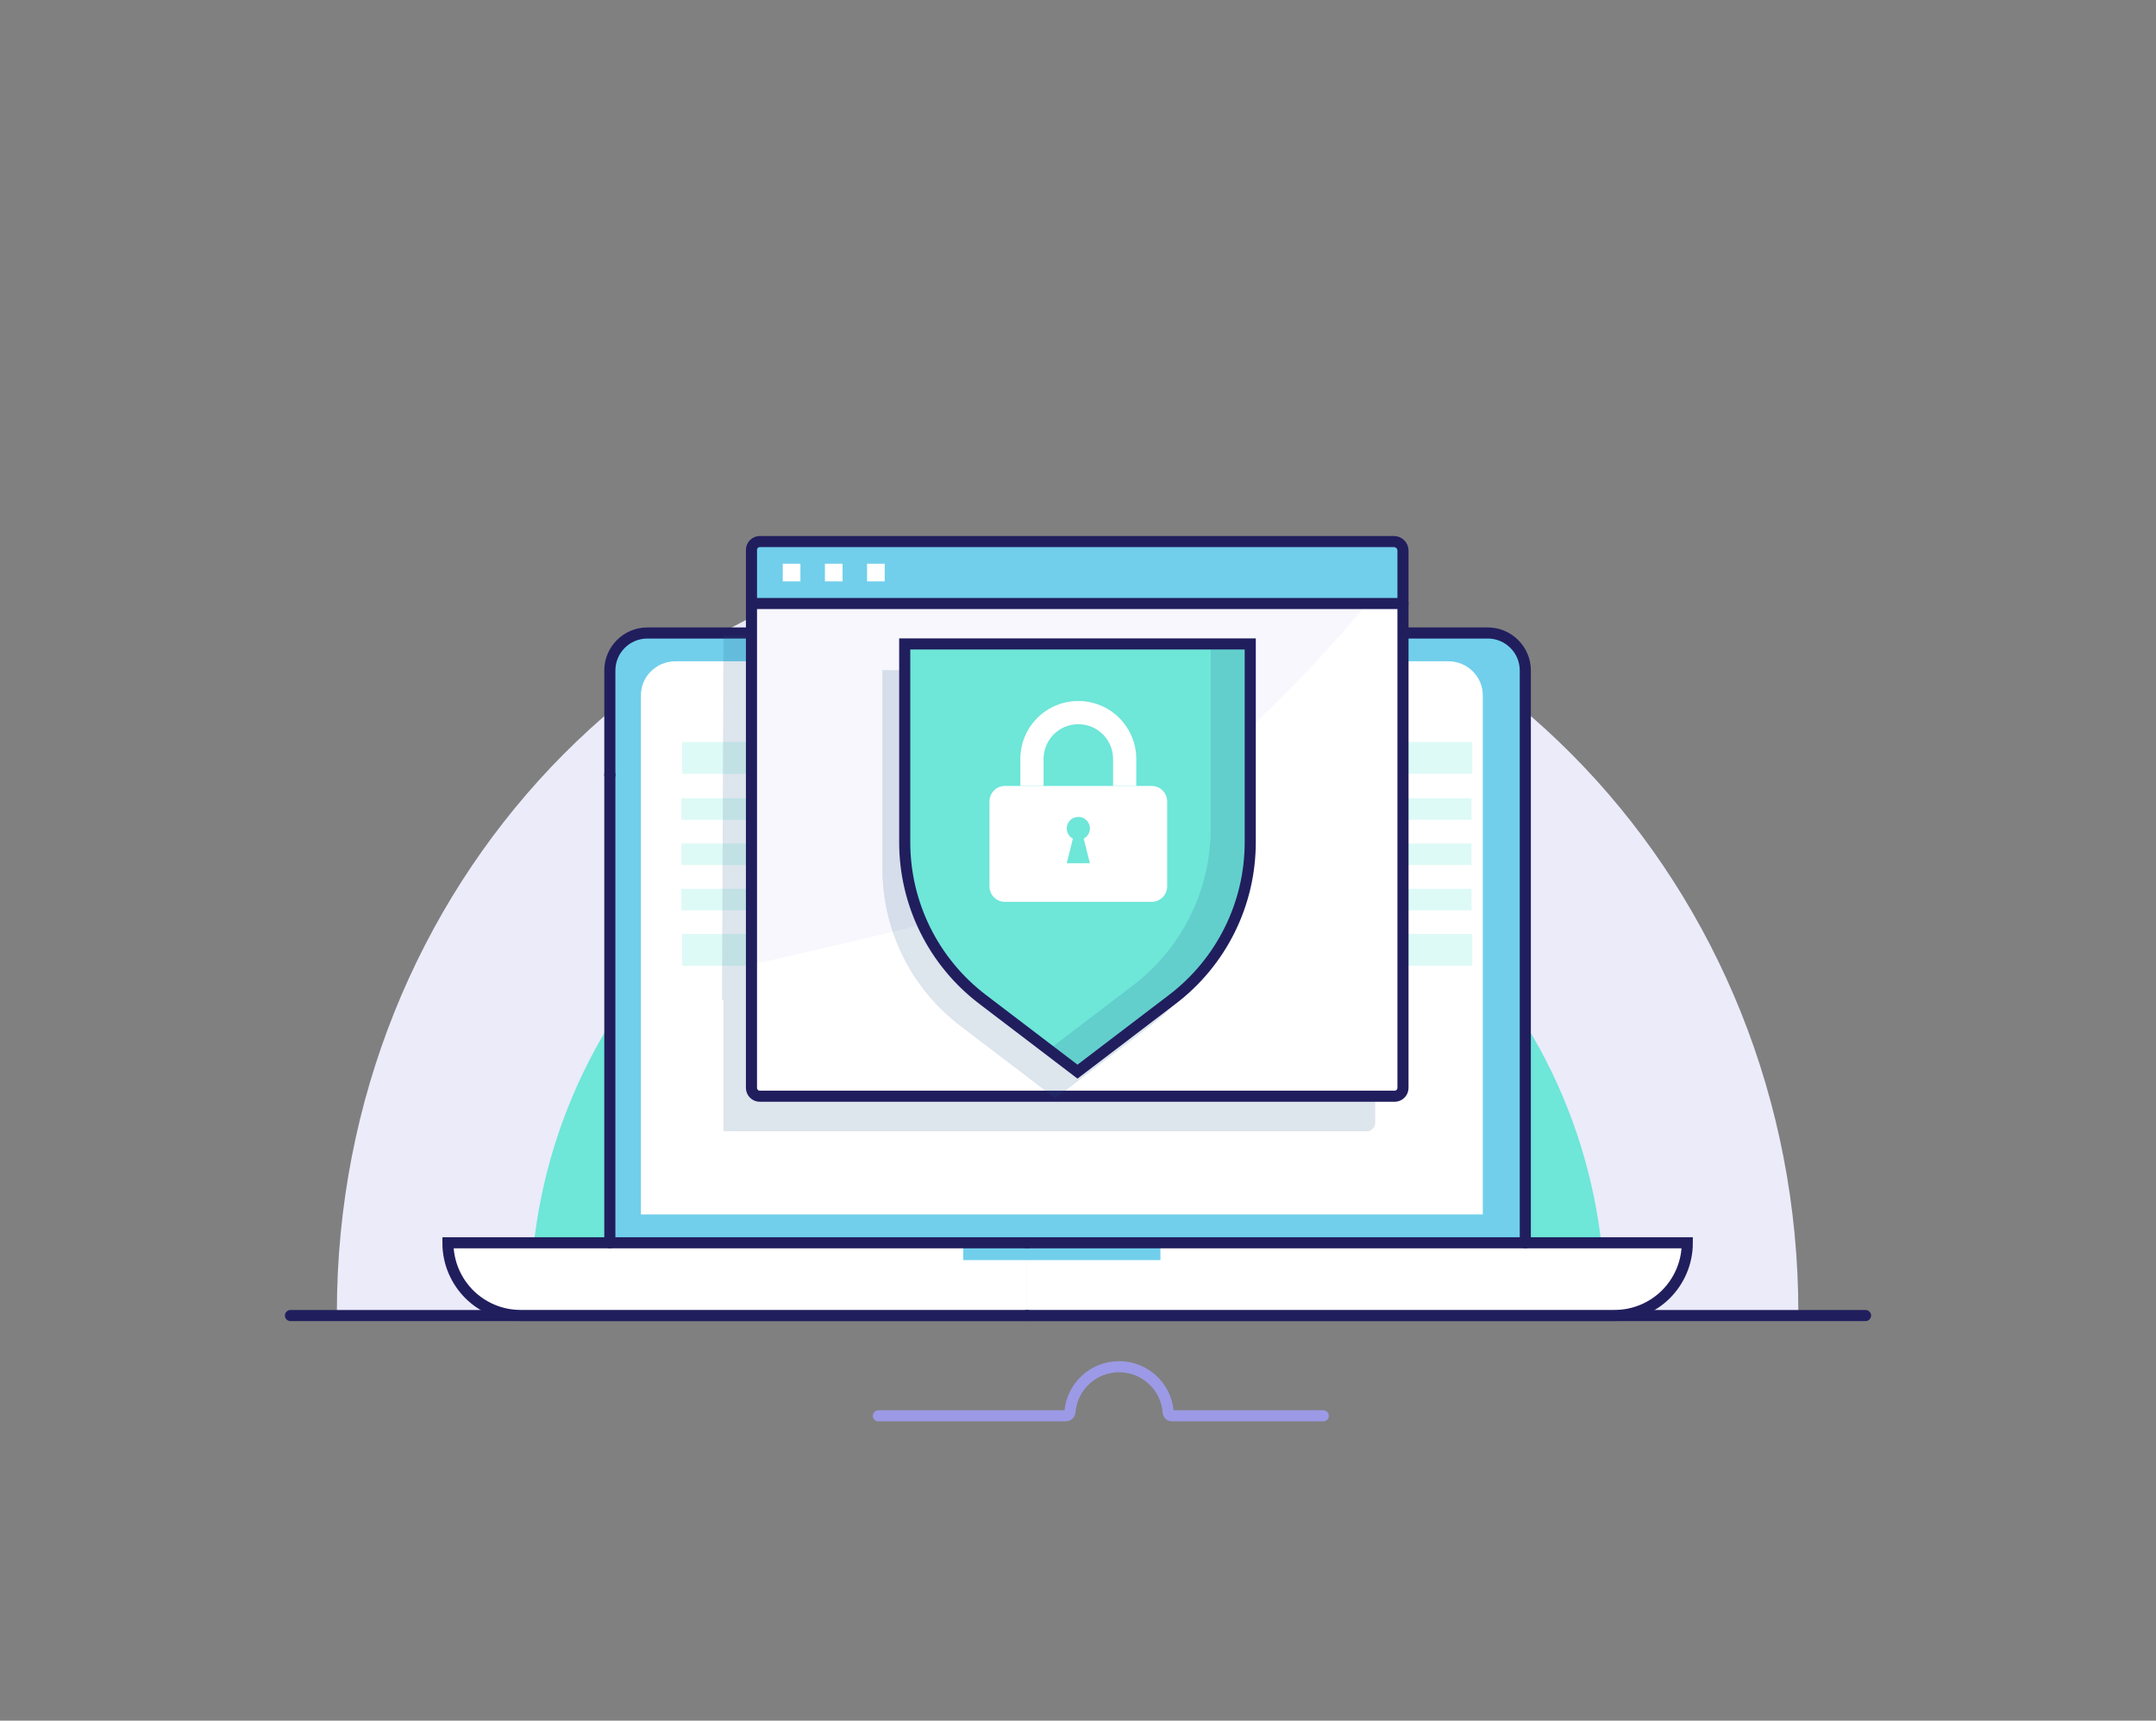 <?xml version="1.0" encoding="utf-8"?>
<!-- Generator: Adobe Illustrator 22.0.1, SVG Export Plug-In . SVG Version: 6.00 Build 0)  -->
<svg version="1.0" id="Layer_1"
	 xmlns="http://www.w3.org/2000/svg" xmlns:xlink="http://www.w3.org/1999/xlink" xmlns:a="http://ns.adobe.com/AdobeSVGViewerExtensions/3.0/"
	 x="0px" y="0px" viewBox="0 0 291.246 232.488" enable-background="new 0 0 291.246 232.488" xml:space="preserve">
<rect x="0" y="0" width="291.246" height="232.488" fill="#808080" stroke="none"/>
<g>
	<path fill="#EBEBFA" d="M242.922,177.76c0.001-0.142,0.01-0.283,0.01-0.425c0-57.538-44.195-104.182-98.713-104.182
		c-54.518,0-98.713,46.644-98.713,104.182c0,0.143,0.01,0.283,0.01,0.425H242.922z"/>
	<path fill="#6EE6D8" d="M216.794,177.498c0,0.943,0-0.993,0-1.15c0-40.082-32.493-72.575-72.575-72.575
		c-40.082,0-72.574,32.493-72.574,72.575c0,0.157,0.011,1.255,0.012,1.412L216.794,177.498z"/>
	<path fill="none" stroke="#9C9AE6" stroke-width="1.5" stroke-linecap="round" stroke-miterlimit="10" d="M178.753,191.297h-20.427
		c-0.283,0-0.502-0.224-0.523-0.506c-0.26-3.431-3.136-6.13-6.633-6.13c-3.48,0-6.345,2.673-6.629,6.079
		c-0.026,0.311-0.267,0.557-0.579,0.557h-25.306"/>
	
		<line fill="none" stroke="#211E5E" stroke-width="1.5" stroke-linecap="round" stroke-miterlimit="10" x1="39.237" y1="177.747" x2="252.009" y2="177.747"/>
	<g>
		<g>
			<path fill="#FFFFFF" d="M82.381,104.681V90.594c0-2.798,2.271-5.068,5.068-5.068h51.295"/>
			<path fill="#FFFFFF" d="M138.744,167.919H82.381H60.509c0,2.711,1.102,5.164,2.874,6.946c1.782,1.772,4.235,2.874,6.946,2.874
				h68.415"/>
			<path fill="#FFFFFF" d="M206.048,167.919V90.594c0-2.798-2.271-5.068-5.068-5.068h-51.295h-10.941"/>
			<path fill="#FFFFFF" d="M138.744,167.919h10.941h56.363h21.882c0,2.711-1.102,5.164-2.874,6.946
				c-1.782,1.772-4.235,2.874-6.946,2.874h-68.425h-10.941"/>
		</g>
		<polygon fill="#71CFEB" points="130.127,167.824 130.127,170.255 156.757,170.255 156.757,167.624 		"/>
		<path fill="#71CFEB" d="M206.048,90.594v77.325h-56.363h-10.941H82.381V90.594c0-2.798,2.271-5.068,5.068-5.068h51.295h10.941
			h51.295C203.777,85.526,206.048,87.797,206.048,90.594z"/>
		<path fill="#FFFFFF" d="M200.306,93.947v70.137h-51.833h-10.062H86.579V93.947c0-2.537,2.088-4.597,4.661-4.597h47.172h10.062
			h47.172C198.218,89.35,200.306,91.409,200.306,93.947z"/>
		<g>
			<path fill="none" stroke="#211E5E" stroke-width="1.5" stroke-linecap="round" stroke-miterlimit="10" d="M82.381,104.681V90.594
				c0-2.798,2.271-5.068,5.068-5.068h51.295"/>
			
				<line fill="none" stroke="#211E5E" stroke-width="1.5" stroke-linecap="round" stroke-miterlimit="10" x1="82.381" y1="167.919" x2="82.381" y2="104.681"/>
			<path fill="none" stroke="#211E5E" stroke-width="1.5" stroke-linecap="round" stroke-miterlimit="10" d="M138.744,167.919
				H82.381H60.509c0,2.711,1.102,5.164,2.874,6.946c1.782,1.772,4.235,2.874,6.946,2.874h68.415"/>
			<path fill="none" stroke="#211E5E" stroke-width="1.5" stroke-linecap="round" stroke-miterlimit="10" d="M206.048,167.919
				V90.594c0-2.798-2.271-5.068-5.068-5.068h-51.295h-10.941"/>
			<path fill="none" stroke="#211E5E" stroke-width="1.5" stroke-linecap="round" stroke-miterlimit="10" d="M138.744,167.919
				h10.941h56.363h21.882c0,2.711-1.102,5.164-2.874,6.946c-1.782,1.772-4.235,2.874-6.946,2.874h-68.425h-10.941"/>
		</g>
		<rect x="92.14" y="100.258" opacity="0.23" fill="#6EE6D8" width="106.744" height="4.296"/>
		<rect x="92.047" y="107.852" opacity="0.23" fill="#6EE6D8" width="106.744" height="2.914"/>
		<rect x="92.047" y="113.967" opacity="0.23" fill="#6EE6D8" width="106.744" height="2.914"/>
		<rect x="92.047" y="120.083" opacity="0.23" fill="#6EE6D8" width="106.744" height="2.914"/>
		<rect x="92.14" y="126.189" opacity="0.23" fill="#6EE6D8" width="106.744" height="4.296"/>
		<g opacity="0.15">
			<g>
				<path fill="#1B4E87" d="M181.055,85.94c-16.712,19.05-37.561,30.678-63.078,37.193c-6.747,1.616-13.495,3.202-20.242,4.712
					v24.992h86.883c0.622,0,1.127-0.504,1.127-1.127V85.94H181.055z"/>
				<path fill="#1B4E87" d="M97.735,85.94v0.332l-0.2,48.83c6.747-1.51,13.495-3.096,20.242-4.712
					c25.585-6.532,46.643-24.278,63.406-44.45H97.735z"/>
			</g>
			<g>
				<rect x="97.735" y="85.94" fill="#1B4E87" width="88.01" height="0.332"/>
			</g>
			<g>
				<path fill="#1B4E87" d="M97.735,85.94v65.771c0,0.622,0.504,1.127,1.127,1.127h85.756c0.622,0,1.127-0.504,1.127-1.127V85.94
					H97.735z"/>
			</g>
		</g>
		<g>
			<g>
				<path fill="#FFFFFF" d="M121.756,118.409c-6.747,1.616-13.495,3.202-20.242,4.712v24.992h86.883
					c0.622,0,1.127-0.504,1.127-1.127V81.548v-6.006C172.074,97.997,149.716,111.27,121.756,118.409z"/>
				<path fill="#F7F7FD" d="M189.524,75.542v-1.146c0-0.676-0.548-1.224-1.224-1.224h-85.659c-0.622,0-1.127,0.504-1.127,1.127
					v7.249l-0.2,48.83c6.747-1.51,13.495-3.096,20.242-4.712C149.516,118.527,172.074,97.997,189.524,75.542z"/>
			</g>
			<g>
				<path fill="#71CFEB" d="M189.524,74.396v7.152h-88.01v-7.249c0-0.622,0.504-1.127,1.127-1.127H188.3
					C188.976,73.172,189.524,73.72,189.524,74.396z"/>
			</g>
			<g>
				
					<line fill="none" stroke="#211E5E" stroke-width="1.5" stroke-linecap="round" stroke-miterlimit="10" x1="189.524" y1="81.548" x2="101.514" y2="81.548"/>
				<path fill="none" stroke="#211E5E" stroke-width="1.5" stroke-linecap="round" stroke-miterlimit="10" d="M189.524,100.558
					v-19.01v-7.152c0-0.676-0.548-1.224-1.224-1.224h-85.659c-0.622,0-1.127,0.504-1.127,1.127v7.249v65.439
					c0,0.622,0.504,1.127,1.127,1.127h85.756c0.622,0,1.127-0.504,1.127-1.127V100.558"/>
			</g>
			<rect x="105.741" y="76.168" fill="#FFFFFF" width="2.383" height="2.383"/>
			<rect x="111.435" y="76.168" fill="#FFFFFF" width="2.383" height="2.383"/>
			<rect x="117.128" y="76.168" fill="#FFFFFF" width="2.383" height="2.383"/>
		</g>
	</g>
	<g opacity="0.15">
		<path fill="#1B4E87" d="M165.888,90.575h-46.674v26.797c0,8.324,3.886,16.17,10.507,21.215l12.83,9.775l12.83-9.775
			c6.621-5.045,10.507-12.891,10.507-21.215V90.575z"/>
		<path opacity="0.15" fill="#1B4E87" d="M165.893,90.577v26.79c0,8.33-3.89,16.18-10.51,21.22l-12.83,9.77l-3.89-2.96l11.38-8.68
			c6.63-5.04,10.51-12.89,10.51-21.21v-24.93H165.893z"/>
		<path fill="#1B4E87" d="M165.888,90.575h-46.674v26.797c0,8.324,3.886,16.17,10.507,21.215l12.83,9.775l12.83-9.775
			c6.621-5.045,10.507-12.891,10.507-21.215V90.575z"/>
	</g>
	<g>
		<path fill="#6EE6D8" d="M168.89,87.006h-46.674v26.797c0,8.324,3.886,16.17,10.507,21.215l12.83,9.775l12.83-9.775
			c6.621-5.045,10.507-12.891,10.507-21.215V87.006z"/>
		<path opacity="0.15" fill="#1B4E87" d="M168.895,87.008v26.79c0,8.33-3.89,16.18-10.51,21.22l-12.83,9.77l-3.89-2.96l11.38-8.68
			c6.63-5.04,10.51-12.89,10.51-21.21v-24.93H168.895z"/>
		<path fill="none" stroke="#211E5E" stroke-width="1.5" stroke-linecap="round" stroke-miterlimit="10" d="M168.89,87.006h-46.674
			v26.797c0,8.324,3.886,16.17,10.507,21.215l12.83,9.775l12.83-9.775c6.621-5.045,10.507-12.891,10.507-21.215V87.006z"/>
	</g>
	<g>
		<path fill="#FFFFFF" d="M153.496,102.547v3.646h-3.132v-3.646c0-1.297-0.526-2.472-1.376-3.322
			c-0.85-0.85-2.024-1.376-3.322-1.376c-2.595,0-4.697,2.103-4.697,4.697v3.646h-3.132v-3.646c0-4.328,3.5-7.829,7.829-7.829
			c2.158,0,4.116,0.872,5.536,2.293C152.613,98.432,153.496,100.378,153.496,102.547z"/>
		<path fill="#FFFFFF" d="M155.576,106.193h-19.829c-1.152,0-2.08,0.939-2.08,2.091v11.486c0,1.152,0.928,2.08,2.08,2.08h19.829
			c1.152,0,2.092-0.928,2.092-2.08v-11.486C157.668,107.133,156.729,106.193,155.576,106.193z M147.233,116.639h-3.131l0.828-3.322
			c-0.492-0.268-0.828-0.783-0.828-1.376c0-0.872,0.693-1.566,1.566-1.566c0.861,0,1.566,0.693,1.566,1.566
			c0,0.593-0.346,1.107-0.839,1.376L147.233,116.639z"/>
	</g>
</g>
</svg>
